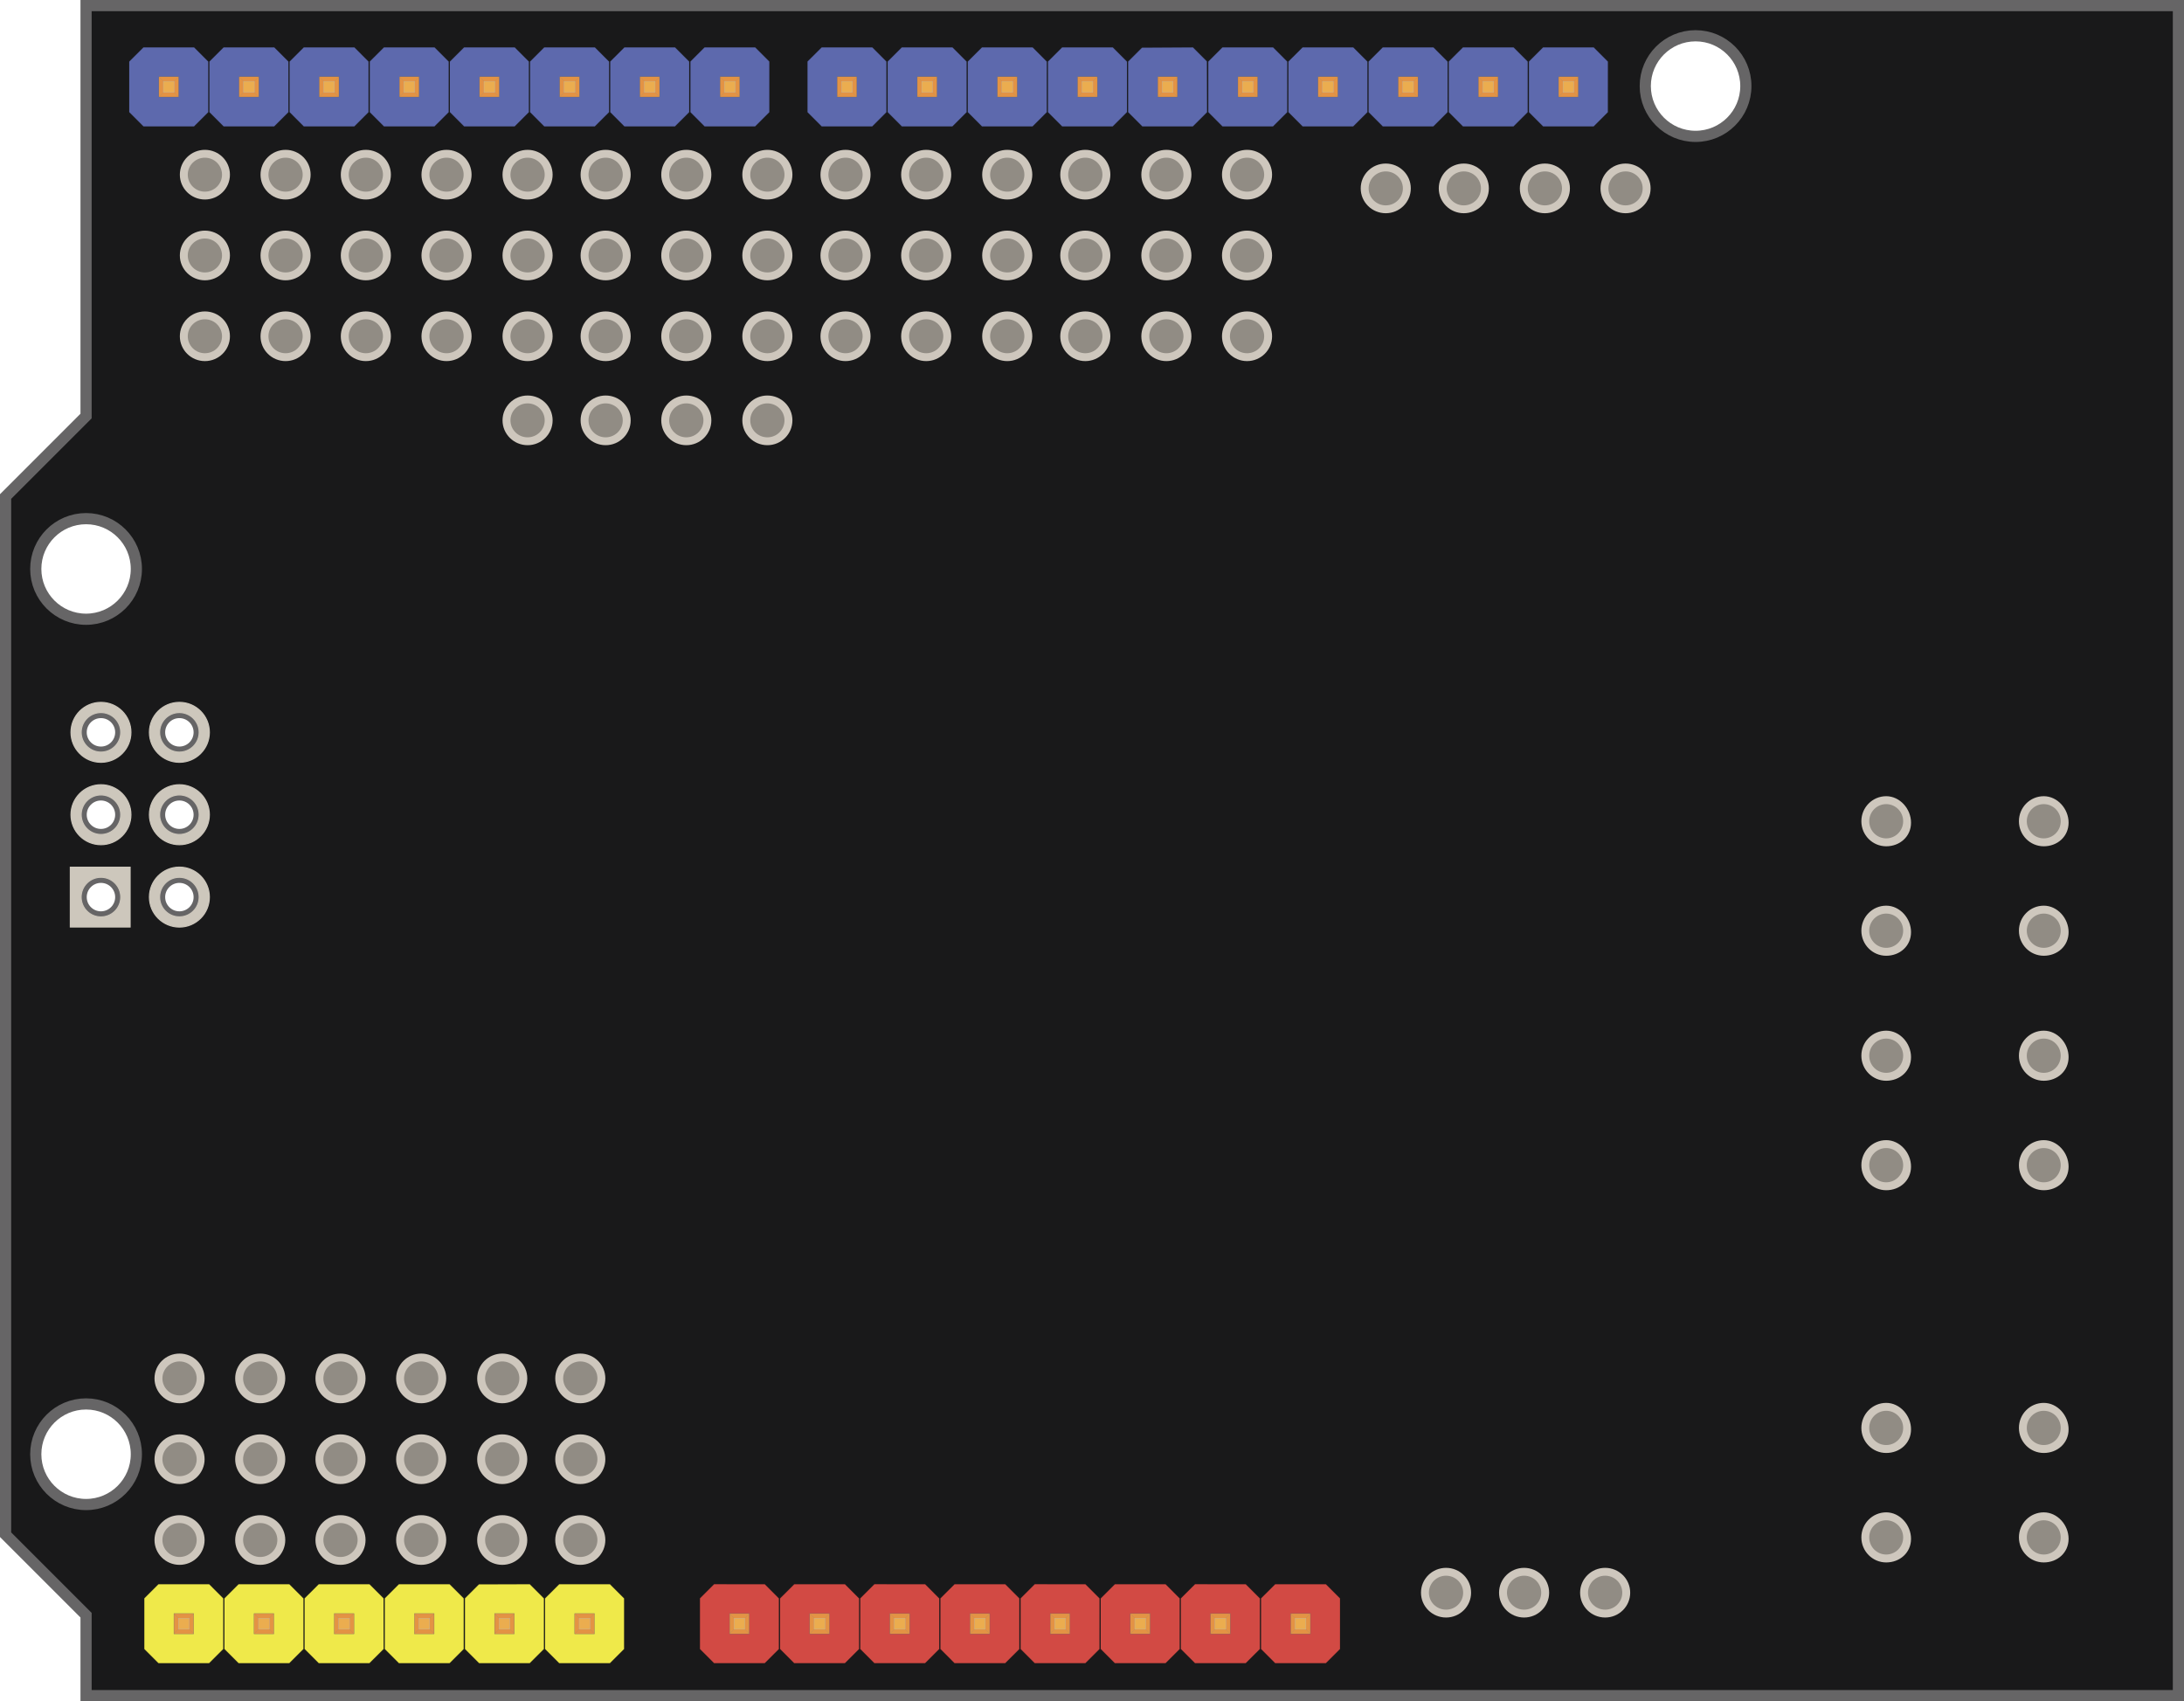 <?xml version="1.0" encoding="utf-8"?>
<!-- Generator: Adobe Illustrator 22.0.1, SVG Export Plug-In . SVG Version: 6.00 Build 0)  -->
<svg version="1.1" id="Слой_1" xmlns="http://www.w3.org/2000/svg" xmlns:xlink="http://www.w3.org/1999/xlink" x="0px" y="0px"
	 viewBox="0 0 195.4 152.2" style="enable-background:new 0 0 195.4 152.2;" xml:space="preserve">
<style type="text/css">
	.st0{fill:#19191A;stroke:#666566;stroke-miterlimit:10;}
	.st1{fill:#CDC7BC;stroke:#CDC7BC;stroke-width:0.1;stroke-miterlimit:10;}
	.st2{fill:#CDC7BC;stroke:#CDC7BC;stroke-width:0.092;stroke-miterlimit:10;}
	.st3{fill:#CEC7BD;}
	.st4{fill:#918C84;}
	.st5{fill:#5D69AD;}
	.st6{fill:#0D0E0F;}
	.st7{fill:#E39344;stroke:#666566;stroke-width:0.023;stroke-miterlimit:10;}
	.st8{fill:#EBAD4F;stroke:#B3B3B3;stroke-width:0.025;stroke-miterlimit:10;}
	.st9{fill:none;stroke:#808080;stroke-width:0.011;stroke-miterlimit:10;}
	.st10{fill:#D24A44;}
	.st11{fill:#EFE94A;}
</style>
<g id="Слой_1_1_">
</g>
<g id="Слой_2_1_">
	<path class="st0" d="M7.7,37.22L0.5,44.42v92.88l7.2,7.2v7.2h187.2V0.5
		H7.7V37.22z M12.2,130.1c0,2.485-2.015,4.5-4.5,4.5c-2.485,0-4.5-2.015-4.5-4.5
		s2.015-4.5,4.5-4.5C10.185,125.6,12.2,127.615,12.2,130.1z M17.821,80.258
		c0,0.979-0.793,1.772-1.772,1.772s-1.772-0.793-1.772-1.772
		c0-0.979,0.793-1.772,1.772-1.772S17.821,79.279,17.821,80.258z M10.804,80.258
		c0,0.979-0.793,1.772-1.772,1.772s-1.772-0.793-1.772-1.772
		c0-0.979,0.793-1.772,1.772-1.772S10.804,79.279,10.804,80.258z M17.821,72.887
		c0,0.979-0.793,1.772-1.772,1.772s-1.772-0.793-1.772-1.772
		c0-0.979,0.793-1.772,1.772-1.772S17.821,71.909,17.821,72.887z M10.804,72.887
		c0,0.979-0.793,1.772-1.772,1.772s-1.772-0.793-1.772-1.772
		c0-0.979,0.793-1.772,1.772-1.772S10.804,71.909,10.804,72.887z M17.821,65.517
		c0,0.979-0.793,1.772-1.772,1.772s-1.772-0.793-1.772-1.772
		c0-0.979,0.793-1.772,1.772-1.772S17.821,64.539,17.821,65.517z M10.804,65.517
		c0,0.979-0.793,1.772-1.772,1.772s-1.772-0.793-1.772-1.772
		c0-0.979,0.793-1.772,1.772-1.772S10.804,64.539,10.804,65.517z M12.2,50.9
		c0,2.485-2.015,4.5-4.5,4.5c-2.485,0-4.5-2.015-4.5-4.5s2.015-4.5,4.5-4.5
		C10.185,46.4,12.2,48.415,12.2,50.9z M156.2,7.7c0,2.485-2.015,4.5-4.5,4.5
		s-4.5-2.015-4.5-4.5c0-2.485,2.015-4.5,4.5-4.5S156.2,5.215,156.2,7.7z"/>
	<g id="Отверстия_2_">
		<path class="st1" d="M16.05,68.197c1.48,0,2.68-1.2,2.68-2.68
			c0-1.48-1.2-2.68-2.68-2.68c-1.48,0-2.68,1.2-2.68,2.68
			C13.37,66.997,14.57,68.197,16.05,68.197z M16.05,67.289
			c-0.979,0-1.772-0.793-1.772-1.772c0-0.979,0.793-1.772,1.772-1.772
			s1.772,0.793,1.772,1.772C17.821,66.496,17.028,67.289,16.05,67.289z"/>
		<path class="st1" d="M16.05,75.567c1.48,0,2.68-1.2,2.68-2.68
			c0-1.48-1.2-2.68-2.68-2.68c-1.48,0-2.68,1.2-2.68,2.68
			C13.37,74.367,14.57,75.567,16.05,75.567z M16.05,74.659
			c-0.979,0-1.772-0.793-1.772-1.772c0-0.979,0.793-1.772,1.772-1.772
			s1.772,0.793,1.772,1.772C17.821,73.866,17.028,74.659,16.05,74.659z"/>
		<path class="st1" d="M16.05,82.937c1.48,0,2.68-1.2,2.68-2.68
			c0-1.48-1.2-2.68-2.68-2.68c-1.48,0-2.68,1.2-2.68,2.68
			C13.37,81.737,14.57,82.937,16.05,82.937z M16.05,82.029
			c-0.979,0-1.772-0.793-1.772-1.772c0-0.979,0.793-1.772,1.772-1.772
			s1.772,0.793,1.772,1.772C17.821,81.236,17.028,82.029,16.05,82.029z"/>
		<path class="st1" d="M9.033,75.567c1.48,0,2.68-1.2,2.68-2.68
			c0-1.48-1.2-2.68-2.68-2.68c-1.48,0-2.68,1.2-2.68,2.68
			C6.353,74.367,7.553,75.567,9.033,75.567z M9.033,74.659
			c-0.979,0-1.772-0.793-1.772-1.772c0-0.979,0.793-1.772,1.772-1.772
			s1.772,0.793,1.772,1.772C10.804,73.866,10.011,74.659,9.033,74.659z"/>
		<path class="st1" d="M9.033,68.197c1.48,0,2.68-1.2,2.68-2.68
			c0-1.48-1.2-2.68-2.68-2.68c-1.48,0-2.68,1.2-2.68,2.68
			C6.353,66.997,7.553,68.197,9.033,68.197z M9.033,67.289
			c-0.979,0-1.772-0.793-1.772-1.772c0-0.979,0.793-1.772,1.772-1.772
			s1.772,0.793,1.772,1.772C10.804,66.496,10.011,67.289,9.033,67.289z"/>
		<path class="st2" d="M6.289,82.936h5.356v-5.356H6.289V82.936z M10.804,80.258
			c0,0.979-0.793,1.772-1.772,1.772s-1.772-0.793-1.772-1.772
			c0-0.979,0.793-1.772,1.772-1.772S10.804,79.279,10.804,80.258z"/>
		<g id="Колодка_прав_верх_3_">
			<g>
				<path class="st3" d="M113.812,15.627c0,1.227-1.002,2.222-2.24,2.222
					c-1.238,0-2.242-0.995-2.242-2.222c0-1.227,1.004-2.222,2.242-2.222
					C112.81,13.404,113.812,14.399,113.812,15.627z"/>
				<ellipse class="st4" cx="111.572" cy="15.627" rx="1.532" ry="1.519"/>
			</g>
			<g>
				<path class="st3" d="M113.812,22.855c0,1.227-1.002,2.222-2.24,2.222
					c-1.238,0-2.242-0.995-2.242-2.222c0-1.227,1.004-2.222,2.242-2.222
					C112.81,20.633,113.812,21.628,113.812,22.855z"/>
				<ellipse class="st4" cx="111.572" cy="22.855" rx="1.532" ry="1.519"/>
			</g>
			<g>
				<path class="st3" d="M113.812,30.083c0,1.227-1.002,2.222-2.24,2.222
					c-1.238,0-2.242-0.995-2.242-2.222s1.004-2.222,2.242-2.222
					C112.81,27.861,113.812,28.856,113.812,30.083z"/>
				<ellipse class="st4" cx="111.572" cy="30.083" rx="1.532" ry="1.519"/>
			</g>
		</g>
		<g id="Колодка_прав_верх_4_">
			<g>
				<path class="st3" d="M106.595,15.627c0,1.227-1.002,2.222-2.24,2.222
					s-2.242-0.995-2.242-2.222c0-1.227,1.004-2.222,2.242-2.222
					S106.595,14.399,106.595,15.627z"/>
				<ellipse class="st4" cx="104.354" cy="15.627" rx="1.532" ry="1.519"/>
			</g>
			<g>
				<path class="st3" d="M106.595,22.855c0,1.227-1.002,2.222-2.24,2.222
					s-2.242-0.995-2.242-2.222c0-1.227,1.004-2.222,2.242-2.222
					S106.595,21.628,106.595,22.855z"/>
				<ellipse class="st4" cx="104.354" cy="22.855" rx="1.532" ry="1.519"/>
			</g>
			<g>
				<path class="st3" d="M106.595,30.083c0,1.227-1.002,2.222-2.24,2.222
					s-2.242-0.995-2.242-2.222s1.004-2.222,2.242-2.222
					S106.595,28.856,106.595,30.083z"/>
				<ellipse class="st4" cx="104.354" cy="30.083" rx="1.532" ry="1.519"/>
			</g>
		</g>
		<g id="Колодка_прав_верх_5_">
			<g>
				<path class="st3" d="M99.342,15.627c0,1.227-1.002,2.222-2.24,2.222
					s-2.242-0.995-2.242-2.222c0-1.227,1.004-2.222,2.242-2.222
					S99.342,14.399,99.342,15.627z"/>
				<ellipse class="st4" cx="97.102" cy="15.627" rx="1.532" ry="1.519"/>
			</g>
			<g>
				<path class="st3" d="M99.342,22.855c0,1.227-1.002,2.222-2.24,2.222
					s-2.242-0.995-2.242-2.222c0-1.227,1.004-2.222,2.242-2.222
					S99.342,21.628,99.342,22.855z"/>
				<ellipse class="st4" cx="97.102" cy="22.855" rx="1.532" ry="1.519"/>
			</g>
			<g>
				<path class="st3" d="M99.342,30.083c0,1.227-1.002,2.222-2.24,2.222
					s-2.242-0.995-2.242-2.222s1.004-2.222,2.242-2.222
					S99.342,28.856,99.342,30.083z"/>
				<ellipse class="st4" cx="97.102" cy="30.083" rx="1.532" ry="1.519"/>
			</g>
		</g>
		<g id="Колодка_прав_верх_9_">
			<g>
				<path class="st3" d="M92.358,15.627c0,1.227-1.002,2.222-2.24,2.222
					s-2.242-0.995-2.242-2.222c0-1.227,1.004-2.222,2.242-2.222
					S92.358,14.399,92.358,15.627z"/>
				<ellipse class="st4" cx="90.118" cy="15.627" rx="1.532" ry="1.519"/>
			</g>
			<g>
				<path class="st3" d="M147.677,16.854c0,1.227-1.002,2.222-2.24,2.222
					c-1.238,0-2.242-0.995-2.242-2.222c0-1.227,1.004-2.222,2.242-2.222
					C146.675,14.631,147.677,15.627,147.677,16.854z"/>
				<ellipse class="st4" cx="145.436" cy="16.854" rx="1.532" ry="1.519"/>
			</g>
			<g>
				<path class="st3" d="M140.459,16.854c0,1.227-1.002,2.222-2.24,2.222
					c-1.238,0-2.242-0.995-2.242-2.222c0-1.227,1.004-2.222,2.242-2.222
					C139.457,14.631,140.459,15.627,140.459,16.854z"/>
				<ellipse class="st4" cx="138.219" cy="16.854" rx="1.532" ry="1.519"/>
			</g>
			<g>
				<path class="st3" d="M133.207,16.854c0,1.227-1.002,2.222-2.24,2.222
					c-1.238,0-2.242-0.995-2.242-2.222c0-1.227,1.004-2.222,2.242-2.222
					C132.205,14.631,133.207,15.627,133.207,16.854z"/>
				<ellipse class="st4" cx="130.967" cy="16.854" rx="1.532" ry="1.519"/>
			</g>
			<g>
				<path class="st3" d="M126.223,16.854c0,1.227-1.002,2.222-2.24,2.222
					s-2.242-0.995-2.242-2.222c0-1.227,1.004-2.222,2.242-2.222
					S126.223,15.627,126.223,16.854z"/>
				<ellipse class="st4" cx="123.983" cy="16.854" rx="1.532" ry="1.519"/>
			</g>
			<g>
				<path class="st3" d="M145.852,142.487c0,1.227-1.002,2.222-2.24,2.222
					c-1.238,0-2.242-0.995-2.242-2.222c0-1.227,1.004-2.222,2.242-2.222
					C144.85,140.265,145.852,141.26,145.852,142.487z"/>
				<ellipse class="st4" cx="143.611" cy="142.487" rx="1.532" ry="1.519"/>
			</g>
			<g>
				<path class="st3" d="M138.6,142.487c0,1.227-1.002,2.222-2.24,2.222
					c-1.238,0-2.242-0.995-2.242-2.222c0-1.227,1.004-2.222,2.242-2.222
					C137.598,140.265,138.6,141.26,138.6,142.487z"/>
				<ellipse class="st4" cx="136.359" cy="142.487" rx="1.532" ry="1.519"/>
			</g>
			<g>
				<path class="st3" d="M131.616,142.487c0,1.227-1.002,2.222-2.24,2.222
					c-1.238,0-2.242-0.995-2.242-2.222c0-1.227,1.004-2.222,2.242-2.222
					C130.614,140.265,131.616,141.26,131.616,142.487z"/>
				<ellipse class="st4" cx="129.375" cy="142.487" rx="1.532" ry="1.519"/>
			</g>
			<g>
				<path class="st3" d="M92.358,22.855c0,1.227-1.002,2.222-2.24,2.222
					s-2.242-0.995-2.242-2.222c0-1.227,1.004-2.222,2.242-2.222
					S92.358,21.628,92.358,22.855z"/>
				<ellipse class="st4" cx="90.118" cy="22.855" rx="1.532" ry="1.519"/>
			</g>
			<g>
				<path class="st3" d="M92.358,30.083c0,1.227-1.002,2.222-2.24,2.222
					s-2.242-0.995-2.242-2.222s1.004-2.222,2.242-2.222S92.358,28.856,92.358,30.083z"
					/>
				<ellipse class="st4" cx="90.118" cy="30.083" rx="1.532" ry="1.519"/>
			</g>
		</g>
		<g id="Колодка_прав_верх_8_">
			<g>
				<path class="st3" d="M85.106,15.627c0,1.227-1.002,2.222-2.24,2.222
					s-2.242-0.995-2.242-2.222c0-1.227,1.004-2.222,2.242-2.222
					S85.106,14.399,85.106,15.627z"/>
				<ellipse class="st4" cx="82.866" cy="15.627" rx="1.532" ry="1.519"/>
			</g>
			<g>
				<path class="st3" d="M85.106,22.855c0,1.227-1.002,2.222-2.24,2.222
					s-2.242-0.995-2.242-2.222c0-1.227,1.004-2.222,2.242-2.222
					S85.106,21.628,85.106,22.855z"/>
				<ellipse class="st4" cx="82.866" cy="22.855" rx="1.532" ry="1.519"/>
			</g>
			<g>
				<path class="st3" d="M85.106,30.083c0,1.227-1.002,2.222-2.24,2.222
					s-2.242-0.995-2.242-2.222s1.004-2.222,2.242-2.222S85.106,28.856,85.106,30.083z
					"/>
				<ellipse class="st4" cx="82.866" cy="30.083" rx="1.532" ry="1.519"/>
			</g>
		</g>
		<g id="Колодка_прав_верх_7_">
			<g>
				<path class="st3" d="M77.889,15.627c0,1.227-1.002,2.222-2.24,2.222
					c-1.238,0-2.242-0.995-2.242-2.222c0-1.227,1.004-2.222,2.242-2.222
					C76.887,13.404,77.889,14.399,77.889,15.627z"/>
				<ellipse class="st4" cx="75.648" cy="15.627" rx="1.532" ry="1.519"/>
			</g>
			<g>
				<path class="st3" d="M77.889,22.855c0,1.227-1.002,2.222-2.24,2.222
					c-1.238,0-2.242-0.995-2.242-2.222c0-1.227,1.004-2.222,2.242-2.222
					C76.887,20.633,77.889,21.628,77.889,22.855z"/>
				<ellipse class="st4" cx="75.648" cy="22.855" rx="1.532" ry="1.519"/>
			</g>
			<g>
				<path class="st3" d="M77.889,30.083c0,1.227-1.002,2.222-2.24,2.222
					c-1.238,0-2.242-0.995-2.242-2.222s1.004-2.222,2.242-2.222
					C76.887,27.861,77.889,28.856,77.889,30.083z"/>
				<ellipse class="st4" cx="75.648" cy="30.083" rx="1.532" ry="1.519"/>
			</g>
		</g>
		<g id="Колодка_прав_верх_15_">
			<g>
				<path class="st3" d="M70.897,15.627c0,1.227-1.002,2.222-2.24,2.222
					s-2.242-0.995-2.242-2.222c0-1.227,1.004-2.222,2.242-2.222
					S70.897,14.399,70.897,15.627z"/>
				<ellipse class="st4" cx="68.656" cy="15.627" rx="1.532" ry="1.519"/>
			</g>
			<g>
				<path class="st3" d="M70.897,22.855c0,1.227-1.002,2.222-2.24,2.222
					s-2.242-0.995-2.242-2.222c0-1.227,1.004-2.222,2.242-2.222
					S70.897,21.628,70.897,22.855z"/>
				<ellipse class="st4" cx="68.656" cy="22.855" rx="1.532" ry="1.519"/>
			</g>
			<g>
				<path class="st3" d="M70.897,30.083c0,1.227-1.002,2.222-2.24,2.222
					s-2.242-0.995-2.242-2.222s1.004-2.222,2.242-2.222
					S70.897,28.856,70.897,30.083z"/>
				<ellipse class="st4" cx="68.656" cy="30.083" rx="1.532" ry="1.519"/>
			</g>
		</g>
		<g id="Колодка_прав_верх_14_">
			<g>
				<path class="st3" d="M63.644,15.627c0,1.227-1.002,2.222-2.24,2.222
					c-1.238,0-2.242-0.995-2.242-2.222c0-1.227,1.004-2.222,2.242-2.222
					C62.643,13.404,63.644,14.399,63.644,15.627z"/>
				<ellipse class="st4" cx="61.404" cy="15.627" rx="1.532" ry="1.519"/>
			</g>
			<g>
				<path class="st3" d="M63.644,22.855c0,1.227-1.002,2.222-2.24,2.222
					c-1.238,0-2.242-0.995-2.242-2.222c0-1.227,1.004-2.222,2.242-2.222
					C62.643,20.633,63.644,21.628,63.644,22.855z"/>
				<ellipse class="st4" cx="61.404" cy="22.855" rx="1.532" ry="1.519"/>
			</g>
			<g>
				<path class="st3" d="M63.644,30.083c0,1.227-1.002,2.222-2.24,2.222
					c-1.238,0-2.242-0.995-2.242-2.222s1.004-2.222,2.242-2.222
					C62.643,27.861,63.644,28.856,63.644,30.083z"/>
				<ellipse class="st4" cx="61.404" cy="30.083" rx="1.532" ry="1.519"/>
			</g>
		</g>
		<g id="Колодка_прав_верх_13_">
			<g>
				<path class="st3" d="M56.427,15.627c0,1.227-1.002,2.222-2.24,2.222
					c-1.238,0-2.242-0.995-2.242-2.222c0-1.227,1.004-2.222,2.242-2.222
					C55.425,13.404,56.427,14.399,56.427,15.627z"/>
				<ellipse class="st4" cx="54.186" cy="15.627" rx="1.532" ry="1.519"/>
			</g>
			<g>
				<path class="st3" d="M56.427,22.855c0,1.227-1.002,2.222-2.24,2.222
					c-1.238,0-2.242-0.995-2.242-2.222c0-1.227,1.004-2.222,2.242-2.222
					C55.425,20.633,56.427,21.628,56.427,22.855z"/>
				<ellipse class="st4" cx="54.186" cy="22.855" rx="1.532" ry="1.519"/>
			</g>
			<g>
				<path class="st3" d="M56.427,30.083c0,1.227-1.002,2.222-2.24,2.222
					c-1.238,0-2.242-0.995-2.242-2.222s1.004-2.222,2.242-2.222
					C55.425,27.861,56.427,28.856,56.427,30.083z"/>
				<ellipse class="st4" cx="54.186" cy="30.083" rx="1.532" ry="1.519"/>
			</g>
		</g>
		<g id="Колодка_прав_верх_12_">
			<g>
				<path class="st3" d="M49.443,15.627c0,1.227-1.002,2.222-2.24,2.222
					c-1.238,0-2.242-0.995-2.242-2.222c0-1.227,1.004-2.222,2.242-2.222
					C48.441,13.404,49.443,14.399,49.443,15.627z"/>
				<ellipse class="st4" cx="47.202" cy="15.627" rx="1.532" ry="1.519"/>
			</g>
			<g>
				<path class="st3" d="M49.443,22.855c0,1.227-1.002,2.222-2.24,2.222
					c-1.238,0-2.242-0.995-2.242-2.222c0-1.227,1.004-2.222,2.242-2.222
					C48.441,20.633,49.443,21.628,49.443,22.855z"/>
				<ellipse class="st4" cx="47.202" cy="22.855" rx="1.532" ry="1.519"/>
			</g>
			<g>
				<path class="st3" d="M49.443,30.083c0,1.227-1.002,2.222-2.24,2.222
					c-1.238,0-2.242-0.995-2.242-2.222s1.004-2.222,2.242-2.222
					C48.441,27.861,49.443,28.856,49.443,30.083z"/>
				<ellipse class="st4" cx="47.202" cy="30.083" rx="1.532" ry="1.519"/>
			</g>
			<g>
				<path class="st3" d="M70.897,37.606c0,1.227-1.002,2.222-2.24,2.222
					s-2.242-0.995-2.242-2.222c0-1.227,1.004-2.222,2.242-2.222
					S70.897,36.378,70.897,37.606z"/>
				<ellipse class="st4" cx="68.656" cy="37.606" rx="1.532" ry="1.519"/>
			</g>
			<g>
				<path class="st3" d="M63.644,37.606c0,1.227-1.002,2.222-2.24,2.222
					c-1.238,0-2.242-0.995-2.242-2.222c0-1.227,1.004-2.222,2.242-2.222
					C62.643,35.383,63.644,36.378,63.644,37.606z"/>
				<ellipse class="st4" cx="61.404" cy="37.606" rx="1.532" ry="1.519"/>
			</g>
			<g>
				<path class="st3" d="M56.427,37.606c0,1.227-1.002,2.222-2.24,2.222
					c-1.238,0-2.242-0.995-2.242-2.222c0-1.227,1.004-2.222,2.242-2.222
					C55.425,35.383,56.427,36.378,56.427,37.606z"/>
				<ellipse class="st4" cx="54.186" cy="37.606" rx="1.532" ry="1.519"/>
			</g>
			<g>
				<path class="st3" d="M49.443,37.606c0,1.227-1.002,2.222-2.24,2.222
					c-1.238,0-2.242-0.995-2.242-2.222c0-1.227,1.004-2.222,2.242-2.222
					C48.441,35.383,49.443,36.378,49.443,37.606z"/>
				<ellipse class="st4" cx="47.202" cy="37.606" rx="1.532" ry="1.519"/>
			</g>
		</g>
		<g id="Колодка_прав_верх_11_">
			<g>
				<path class="st3" d="M42.191,15.627c0,1.227-1.002,2.222-2.24,2.222
					c-1.238,0-2.242-0.995-2.242-2.222c0-1.227,1.004-2.222,2.242-2.222
					C41.189,13.404,42.191,14.399,42.191,15.627z"/>
				<ellipse class="st4" cx="39.95" cy="15.627" rx="1.532" ry="1.519"/>
			</g>
			<g>
				<path class="st3" d="M42.191,22.855c0,1.227-1.002,2.222-2.24,2.222
					c-1.238,0-2.242-0.995-2.242-2.222c0-1.227,1.004-2.222,2.242-2.222
					C41.189,20.633,42.191,21.628,42.191,22.855z"/>
				<ellipse class="st4" cx="39.95" cy="22.855" rx="1.532" ry="1.519"/>
			</g>
			<g>
				<path class="st3" d="M42.191,30.083c0,1.227-1.002,2.222-2.24,2.222
					c-1.238,0-2.242-0.995-2.242-2.222s1.004-2.222,2.242-2.222
					C41.189,27.861,42.191,28.856,42.191,30.083z"/>
				<ellipse class="st4" cx="39.95" cy="30.083" rx="1.532" ry="1.519"/>
			</g>
		</g>
		<g id="Колодка_прав_верх_10_">
			<g>
				<path class="st3" d="M34.973,15.627c0,1.227-1.002,2.222-2.24,2.222
					c-1.238,0-2.242-0.995-2.242-2.222c0-1.227,1.004-2.222,2.242-2.222
					C33.971,13.404,34.973,14.399,34.973,15.627z"/>
				<ellipse class="st4" cx="32.732" cy="15.627" rx="1.532" ry="1.519"/>
			</g>
			<g>
				<path class="st3" d="M34.973,22.855c0,1.227-1.002,2.222-2.24,2.222
					c-1.238,0-2.242-0.995-2.242-2.222c0-1.227,1.004-2.222,2.242-2.222
					C33.971,20.633,34.973,21.628,34.973,22.855z"/>
				<ellipse class="st4" cx="32.732" cy="22.855" rx="1.532" ry="1.519"/>
			</g>
			<g>
				<path class="st3" d="M34.973,30.083c0,1.227-1.002,2.222-2.24,2.222
					c-1.238,0-2.242-0.995-2.242-2.222s1.004-2.222,2.242-2.222
					C33.971,27.861,34.973,28.856,34.973,30.083z"/>
				<ellipse class="st4" cx="32.732" cy="30.083" rx="1.532" ry="1.519"/>
			</g>
		</g>
		<g id="Колодка_прав_верх_17_">
			<g>
				<path class="st3" d="M27.791,15.627c0,1.227-1.002,2.222-2.24,2.222
					c-1.238,0-2.242-0.995-2.242-2.222c0-1.227,1.004-2.222,2.242-2.222
					C26.789,13.404,27.791,14.399,27.791,15.627z"/>
				<ellipse class="st4" cx="25.55" cy="15.627" rx="1.532" ry="1.519"/>
			</g>
			<g>
				<path class="st3" d="M27.791,22.855c0,1.227-1.002,2.222-2.24,2.222
					c-1.238,0-2.242-0.995-2.242-2.222c0-1.227,1.004-2.222,2.242-2.222
					C26.789,20.633,27.791,21.628,27.791,22.855z"/>
				<ellipse class="st4" cx="25.55" cy="22.855" rx="1.532" ry="1.519"/>
			</g>
			<g>
				<path class="st3" d="M27.791,30.083c0,1.227-1.002,2.222-2.24,2.222
					c-1.238,0-2.242-0.995-2.242-2.222s1.004-2.222,2.242-2.222
					C26.789,27.861,27.791,28.856,27.791,30.083z"/>
				<ellipse class="st4" cx="25.55" cy="30.083" rx="1.532" ry="1.519"/>
			</g>
		</g>
		<g id="Колодка_прав_верх_16_">
			<g>
				<path class="st3" d="M20.573,15.627c0,1.227-1.002,2.222-2.24,2.222
					c-1.238,0-2.242-0.995-2.242-2.222c0-1.227,1.004-2.222,2.242-2.222
					C19.571,13.404,20.573,14.399,20.573,15.627z"/>
				<ellipse class="st4" cx="18.332" cy="15.627" rx="1.532" ry="1.519"/>
			</g>
			<g>
				<path class="st3" d="M20.573,22.855c0,1.227-1.002,2.222-2.24,2.222
					c-1.238,0-2.242-0.995-2.242-2.222c0-1.227,1.004-2.222,2.242-2.222
					C19.571,20.633,20.573,21.628,20.573,22.855z"/>
				<ellipse class="st4" cx="18.332" cy="22.855" rx="1.532" ry="1.519"/>
			</g>
			<g>
				<path class="st3" d="M20.573,30.083c0,1.227-1.002,2.222-2.24,2.222
					c-1.238,0-2.242-0.995-2.242-2.222s1.004-2.222,2.242-2.222
					C19.571,27.861,20.573,28.856,20.573,30.083z"/>
				<ellipse class="st4" cx="18.332" cy="30.083" rx="1.532" ry="1.519"/>
			</g>
		</g>
		<g id="Колодка_прав_верх_27_">
			<g>
				<path class="st3" d="M54.159,123.318c0,1.227-1.002,2.222-2.24,2.222
					c-1.238,0-2.242-0.995-2.242-2.222s1.004-2.222,2.242-2.222
					C53.157,121.096,54.159,122.091,54.159,123.318z"/>
				<ellipse class="st4" cx="51.918" cy="123.318" rx="1.532" ry="1.519"/>
			</g>
			<g>
				<path class="st3" d="M54.159,130.546c0,1.227-1.002,2.222-2.24,2.222
					c-1.238,0-2.242-0.995-2.242-2.222c0-1.227,1.004-2.222,2.242-2.222
					C53.157,128.324,54.159,129.319,54.159,130.546z"/>
				<ellipse class="st4" cx="51.918" cy="130.546" rx="1.532" ry="1.519"/>
			</g>
			<g>
				<path class="st3" d="M54.159,137.775c0,1.227-1.002,2.222-2.24,2.222
					c-1.238,0-2.242-0.995-2.242-2.222c0-1.227,1.004-2.222,2.242-2.222
					C53.157,135.552,54.159,136.547,54.159,137.775z"/>
				<ellipse class="st4" cx="51.918" cy="137.775" rx="1.532" ry="1.519"/>
			</g>
		</g>
		<g>
			<path class="st3" d="M47.175,123.318c0,1.227-1.002,2.222-2.24,2.222
				c-1.238,0-2.242-0.995-2.242-2.222s1.004-2.222,2.242-2.222
				C46.173,121.096,47.175,122.091,47.175,123.318z"/>
			<ellipse class="st4" cx="44.934" cy="123.318" rx="1.532" ry="1.519"/>
		</g>
		<g>
			<path class="st3" d="M47.175,130.546c0,1.227-1.002,2.222-2.24,2.222
				c-1.238,0-2.242-0.995-2.242-2.222c0-1.227,1.004-2.222,2.242-2.222
				C46.173,128.324,47.175,129.319,47.175,130.546z"/>
			<ellipse class="st4" cx="44.934" cy="130.546" rx="1.532" ry="1.519"/>
		</g>
		<g>
			<path class="st3" d="M47.175,137.775c0,1.227-1.002,2.222-2.24,2.222
				c-1.238,0-2.242-0.995-2.242-2.222c0-1.227,1.004-2.222,2.242-2.222
				C46.173,135.552,47.175,136.547,47.175,137.775z"/>
			<ellipse class="st4" cx="44.934" cy="137.775" rx="1.532" ry="1.519"/>
		</g>
		<g id="Колодка_прав_верх_26_">
			<g>
				<path class="st3" d="M39.923,123.318c0,1.227-1.002,2.222-2.24,2.222
					c-1.238,0-2.242-0.995-2.242-2.222s1.004-2.222,2.242-2.222
					C38.921,121.096,39.923,122.091,39.923,123.318z"/>
				<ellipse class="st4" cx="37.682" cy="123.318" rx="1.532" ry="1.519"/>
			</g>
			<g>
				<path class="st3" d="M39.923,130.546c0,1.227-1.002,2.222-2.24,2.222
					c-1.238,0-2.242-0.995-2.242-2.222c0-1.227,1.004-2.222,2.242-2.222
					C38.921,128.324,39.923,129.319,39.923,130.546z"/>
				<ellipse class="st4" cx="37.682" cy="130.546" rx="1.532" ry="1.519"/>
			</g>
			<g>
				<path class="st3" d="M39.923,137.775c0,1.227-1.002,2.222-2.24,2.222
					c-1.238,0-2.242-0.995-2.242-2.222c0-1.227,1.004-2.222,2.242-2.222
					C38.921,135.552,39.923,136.547,39.923,137.775z"/>
				<ellipse class="st4" cx="37.682" cy="137.775" rx="1.532" ry="1.519"/>
			</g>
		</g>
		<g id="Колодка_прав_верх_25_">
			<g>
				<path class="st3" d="M32.705,123.318c0,1.227-1.002,2.222-2.24,2.222
					c-1.238,0-2.242-0.995-2.242-2.222s1.004-2.222,2.242-2.222
					C31.703,121.096,32.705,122.091,32.705,123.318z"/>
				<ellipse class="st4" cx="30.464" cy="123.318" rx="1.532" ry="1.519"/>
			</g>
			<g>
				<path class="st3" d="M32.705,130.546c0,1.227-1.002,2.222-2.24,2.222
					c-1.238,0-2.242-0.995-2.242-2.222c0-1.227,1.004-2.222,2.242-2.222
					C31.703,128.324,32.705,129.319,32.705,130.546z"/>
				<ellipse class="st4" cx="30.464" cy="130.546" rx="1.532" ry="1.519"/>
			</g>
			<g>
				<path class="st3" d="M32.705,137.775c0,1.227-1.002,2.222-2.24,2.222
					c-1.238,0-2.242-0.995-2.242-2.222c0-1.227,1.004-2.222,2.242-2.222
					C31.703,135.552,32.705,136.547,32.705,137.775z"/>
				<ellipse class="st4" cx="30.464" cy="137.775" rx="1.532" ry="1.519"/>
			</g>
		</g>
		<g id="Колодка_прав_верх_6_">
			<g>
				<path class="st3" d="M25.523,123.318c0,1.227-1.002,2.222-2.24,2.222
					c-1.238,0-2.242-0.995-2.242-2.222s1.004-2.222,2.242-2.222
					C24.521,121.096,25.523,122.091,25.523,123.318z"/>
				<ellipse class="st4" cx="23.282" cy="123.318" rx="1.532" ry="1.519"/>
			</g>
			<g>
				<path class="st3" d="M25.523,130.546c0,1.227-1.002,2.222-2.24,2.222
					c-1.238,0-2.242-0.995-2.242-2.222c0-1.227,1.004-2.222,2.242-2.222
					C24.521,128.324,25.523,129.319,25.523,130.546z"/>
				<ellipse class="st4" cx="23.282" cy="130.546" rx="1.532" ry="1.519"/>
			</g>
			<g>
				<path class="st3" d="M25.523,137.775c0,1.227-1.002,2.222-2.24,2.222
					c-1.238,0-2.242-0.995-2.242-2.222c0-1.227,1.004-2.222,2.242-2.222
					C24.521,135.552,25.523,136.547,25.523,137.775z"/>
				<ellipse class="st4" cx="23.282" cy="137.775" rx="1.532" ry="1.519"/>
			</g>
		</g>
		<g id="Колодка_прав_верх_2_">
			<g>
				<path class="st3" d="M18.305,123.318c0,1.227-1.002,2.222-2.24,2.222
					c-1.238,0-2.242-0.995-2.242-2.222s1.004-2.222,2.242-2.222
					C17.303,121.096,18.305,122.091,18.305,123.318z"/>
				<ellipse class="st4" cx="16.064" cy="123.318" rx="1.532" ry="1.519"/>
			</g>
			<g>
				<path class="st3" d="M18.305,130.546c0,1.227-1.002,2.222-2.24,2.222
					c-1.238,0-2.242-0.995-2.242-2.222c0-1.227,1.004-2.222,2.242-2.222
					C17.303,128.324,18.305,129.319,18.305,130.546z"/>
				<ellipse class="st4" cx="16.064" cy="130.546" rx="1.532" ry="1.519"/>
			</g>
			<g>
				<path class="st3" d="M18.305,137.775c0,1.227-1.002,2.222-2.24,2.222
					c-1.238,0-2.242-0.995-2.242-2.222c0-1.227,1.004-2.222,2.242-2.222
					C17.303,135.552,18.305,136.547,18.305,137.775z"/>
				<ellipse class="st4" cx="16.064" cy="137.775" rx="1.532" ry="1.519"/>
			</g>
		</g>
		<g>
			<path class="st3" d="M168.756,135.3c1.227,0,2.222,1.13,2.222,2.368
				c0,1.238-0.995,2.113-2.222,2.113c-1.227,0-2.222-1.004-2.222-2.242
				C166.534,136.302,167.529,135.3,168.756,135.3z"/>
			<ellipse class="st4" cx="168.756" cy="137.541" rx="1.519" ry="1.532"/>
		</g>
		<g>
			<path class="st3" d="M168.756,125.507c1.227,0,2.222,1.13,2.222,2.368
				c0,1.238-0.995,2.113-2.222,2.113c-1.227,0-2.222-1.004-2.222-2.242
				C166.534,126.508,167.529,125.507,168.756,125.507z"/>
			<ellipse class="st4" cx="168.756" cy="127.747" rx="1.519" ry="1.532"/>
		</g>
		<g>
			<path class="st3" d="M182.853,125.507c1.227,0,2.222,1.13,2.222,2.368
				c0,1.238-0.995,2.113-2.222,2.113c-1.227,0-2.222-1.004-2.222-2.242
				C180.63,126.508,181.625,125.507,182.853,125.507z"/>
			<ellipse class="st4" cx="182.853" cy="127.747" rx="1.519" ry="1.532"/>
		</g>
		<g>
			<path class="st3" d="M182.853,135.3c1.227,0,2.222,1.13,2.222,2.368
				c0,1.238-0.995,2.113-2.222,2.113c-1.227,0-2.222-1.004-2.222-2.242
				C180.63,136.302,181.625,135.3,182.853,135.3z"/>
			<ellipse class="st4" cx="182.853" cy="137.541" rx="1.519" ry="1.532"/>
		</g>
		<g>
			<path class="st3" d="M168.756,102.001c1.227,0,2.222,1.131,2.222,2.368
				s-0.995,2.113-2.222,2.113c-1.227,0-2.222-1.004-2.222-2.242
				C166.534,103.003,167.529,102.001,168.756,102.001z"/>
			<ellipse class="st4" cx="168.756" cy="104.242" rx="1.519" ry="1.532"/>
		</g>
		<g>
			<path class="st3" d="M168.756,92.207c1.227,0,2.222,1.131,2.222,2.368
				s-0.995,2.113-2.222,2.113c-1.227,0-2.222-1.004-2.222-2.242
				S167.529,92.207,168.756,92.207z"/>
			<ellipse class="st4" cx="168.756" cy="94.448" rx="1.519" ry="1.532"/>
		</g>
		<g>
			<path class="st3" d="M182.853,92.207c1.227,0,2.222,1.131,2.222,2.368
				s-0.995,2.113-2.222,2.113c-1.227,0-2.222-1.004-2.222-2.242
				S181.625,92.207,182.853,92.207z"/>
			<ellipse class="st4" cx="182.853" cy="94.448" rx="1.519" ry="1.532"/>
		</g>
		<g>
			<path class="st3" d="M182.853,102.001c1.227,0,2.222,1.131,2.222,2.368
				s-0.995,2.113-2.222,2.113c-1.227,0-2.222-1.004-2.222-2.242
				C180.63,103.003,181.625,102.001,182.853,102.001z"/>
			<ellipse class="st4" cx="182.853" cy="104.242" rx="1.519" ry="1.532"/>
		</g>
		<g>
			<path class="st3" d="M168.756,81.024c1.227,0,2.222,1.13,2.222,2.368
				s-0.995,2.113-2.222,2.113c-1.227,0-2.222-1.004-2.222-2.242
				S167.529,81.024,168.756,81.024z"/>
			<ellipse class="st4" cx="168.756" cy="83.265" rx="1.519" ry="1.532"/>
		</g>
		<g>
			<path class="st3" d="M168.756,71.231c1.227,0,2.222,1.131,2.222,2.368
				s-0.995,2.113-2.222,2.113c-1.227,0-2.222-1.004-2.222-2.242
				S167.529,71.231,168.756,71.231z"/>
			<ellipse class="st4" cx="168.756" cy="73.472" rx="1.519" ry="1.532"/>
		</g>
		<g>
			<path class="st3" d="M182.853,71.231c1.227,0,2.222,1.131,2.222,2.368
				s-0.995,2.113-2.222,2.113c-1.227,0-2.222-1.004-2.222-2.242
				S181.625,71.231,182.853,71.231z"/>
			<ellipse class="st4" cx="182.853" cy="73.472" rx="1.519" ry="1.532"/>
		</g>
		<g>
			<path class="st3" d="M182.853,81.024c1.227,0,2.222,1.13,2.222,2.368
				s-0.995,2.113-2.222,2.113c-1.227,0-2.222-1.004-2.222-2.242
				S181.625,81.024,182.853,81.024z"/>
			<ellipse class="st4" cx="182.853" cy="83.265" rx="1.519" ry="1.532"/>
		</g>
	</g>
	<g id="Колодка_прав_1_">
		<g>
			<g>
				<g>
					<g>
						<polygon class="st5" points="79.411,5.504 80.685,4.232 85.217,4.233 86.489,5.508 
							86.488,10.039 85.213,11.311 80.682,11.31 79.411,10.037 						"/>
						<path class="st6" d="M86.483,10.035l-1.27,1.27h-4.527l-1.27-1.27V5.508
							l1.27-1.27h4.527l1.27,1.27V10.035 M86.493,10.039V5.504
							c-0.498-0.498-0.777-0.777-1.276-1.276h-4.535
							c-0.498,0.498-0.777,0.777-1.276,1.276v4.535
							c0.498,0.498,0.777,0.777,1.276,1.276h4.535
							C85.715,10.817,85.994,10.537,86.493,10.039L86.493,10.039z"/>
					</g>
				</g>
				<rect x="82.065" y="6.864" class="st7" width="1.768" height="1.814"/>
				<rect x="82.466" y="7.275" class="st8" width="0.967" height="0.992"/>
				<line class="st9" x1="82.065" y1="6.864" x2="82.466" y2="7.275"/>
				<line class="st9" x1="83.433" y1="7.275" x2="83.833" y2="6.864"/>
				<line class="st9" x1="83.433" y1="8.268" x2="83.833" y2="8.679"/>
				<line class="st9" x1="82.466" y1="8.268" x2="82.065" y2="8.679"/>
			</g>
		</g>
		<g>
			<g>
				<g>
					<g>
						<polygon class="st5" points="72.239,5.503 73.514,4.232 78.046,4.233 79.317,5.507 
							79.316,10.039 78.042,11.311 73.51,11.31 72.239,10.037 						"/>
						<path class="st6" d="M79.311,10.035l-1.27,1.27h-4.527l-1.27-1.27V5.508
							l0.46-0.46l0.81-0.81h4.527l0.635,0.635l0.635,0.635V10.035
							 M79.321,10.039V5.503c-0.498-0.498-0.777-0.777-1.276-1.276h-4.535
							c-0.498,0.498-0.777,0.777-1.276,1.276v4.535
							c0.498,0.498,0.777,0.777,1.276,1.276h4.535
							C78.544,10.816,78.823,10.537,79.321,10.039L79.321,10.039z"/>
					</g>
				</g>
				<rect x="74.894" y="6.864" class="st7" width="1.768" height="1.814"/>
				<rect x="75.294" y="7.275" class="st8" width="0.967" height="0.992"/>
				<line class="st9" x1="74.894" y1="6.864" x2="75.294" y2="7.275"/>
				<line class="st9" x1="76.261" y1="7.275" x2="76.662" y2="6.864"/>
				<line class="st9" x1="76.261" y1="8.267" x2="76.662" y2="8.678"/>
				<line class="st9" x1="75.294" y1="8.267" x2="74.894" y2="8.678"/>
			</g>
		</g>
		<g>
			<g>
				<g>
					<g>
						<polygon class="st5" points="93.754,5.504 95.028,4.232 99.56,4.233 100.832,5.508 
							100.831,10.039 99.557,11.311 95.025,11.31 93.754,10.037 						"/>
						<path class="st6" d="M100.826,10.035l-1.27,1.27h-4.527l-0.356-0.356l-0.914-0.914
							V5.508l0.356-0.356l0.914-0.914h4.527l1.27,1.27V10.035 M100.836,10.039
							V5.504c-0.498-0.498-0.777-0.777-1.276-1.276H95.025
							c-0.498,0.498-0.777,0.777-1.276,1.276v4.535
							c0.498,0.498,0.777,0.777,1.276,1.276h4.535
							C100.058,10.817,100.338,10.537,100.836,10.039L100.836,10.039z"/>
					</g>
				</g>
				<rect x="96.409" y="6.864" class="st7" width="1.768" height="1.814"/>
				<rect x="96.809" y="7.275" class="st8" width="0.967" height="0.992"/>
				<line class="st9" x1="96.409" y1="6.864" x2="96.809" y2="7.275"/>
				<line class="st9" x1="97.776" y1="7.275" x2="98.176" y2="6.864"/>
				<line class="st9" x1="97.776" y1="8.268" x2="98.176" y2="8.679"/>
				<line class="st9" x1="96.809" y1="8.268" x2="96.409" y2="8.679"/>
			</g>
		</g>
		<g>
			<g>
				<g>
					<g>
						<polygon class="st5" points="86.583,5.503 87.857,4.232 92.389,4.233 93.66,5.507 
							93.659,10.039 92.385,11.311 87.853,11.31 86.583,10.037 						"/>
						<path class="st6" d="M93.654,10.035l-1.27,1.27h-4.527l-0.914-0.914l-0.356-0.356
							V5.508l0.635-0.635l0.635-0.635h4.527l0.536,0.536l0.734,0.734V10.035
							 M93.664,10.039V5.503c-0.498-0.498-0.777-0.777-1.276-1.276h-4.535
							c-0.498,0.498-0.777,0.777-1.276,1.276v4.535
							c0.498,0.498,0.777,0.777,1.276,1.276h4.535
							C92.887,10.816,93.166,10.537,93.664,10.039L93.664,10.039z"/>
					</g>
				</g>
				<rect x="89.237" y="6.864" class="st7" width="1.768" height="1.814"/>
				<rect x="89.638" y="7.275" class="st8" width="0.967" height="0.992"/>
				<line class="st9" x1="89.237" y1="6.864" x2="89.638" y2="7.275"/>
				<line class="st9" x1="90.604" y1="7.275" x2="91.005" y2="6.864"/>
				<line class="st9" x1="90.604" y1="8.267" x2="91.005" y2="8.678"/>
				<line class="st9" x1="89.638" y1="8.267" x2="89.237" y2="8.678"/>
			</g>
		</g>
		<g>
			<g>
				<g>
					<g>
						<polygon class="st5" points="108.098,5.504 109.371,4.232 113.904,4.233 115.176,5.508 
							115.174,10.039 113.9,11.311 109.368,11.31 108.098,10.037 						"/>
						<path class="st6" d="M115.169,10.035l-1.27,1.27h-4.527l-0.356-0.356l-0.914-0.914
							V5.508l0.356-0.356l0.914-0.914h4.527l1.27,1.27V10.035 M115.179,10.039
							V5.504c-0.498-0.498-0.777-0.777-1.276-1.276h-4.535
							c-0.498,0.498-0.777,0.777-1.276,1.276v4.535
							c0.498,0.498,0.777,0.777,1.276,1.276h4.535
							C114.402,10.817,114.681,10.537,115.179,10.039L115.179,10.039z"/>
					</g>
				</g>
				<rect x="110.752" y="6.864" class="st7" width="1.768" height="1.814"/>
				<rect x="111.153" y="7.275" class="st8" width="0.967" height="0.992"/>
				<line class="st9" x1="110.752" y1="6.864" x2="111.153" y2="7.275"/>
				<line class="st9" x1="112.119" y1="7.275" x2="112.52" y2="6.864"/>
				<line class="st9" x1="112.119" y1="8.268" x2="112.52" y2="8.679"/>
				<line class="st9" x1="111.153" y1="8.268" x2="110.752" y2="8.679"/>
			</g>
		</g>
		<g>
			<g>
				<g>
					<g>
						<polygon class="st5" points="100.926,5.503 102.171,4.26 106.732,4.233 107.987,5.489 
							108.003,10.039 106.728,11.311 102.197,11.31 100.926,10.037 						"/>
						<path class="st6" d="M107.998,10.035l-1.27,1.27h-4.527l-0.914-0.914l-0.356-0.356
							V5.508l0.635-0.635l0.635-0.635h4.527l0.536,0.536l0.734,0.734V10.035
							 M108.008,10.039V5.503c-0.498-0.498-0.777-0.777-1.276-1.276h-4.535
							c-0.498,0.498-0.777,0.777-1.276,1.276v4.535
							c0.498,0.498,0.777,0.777,1.276,1.276h4.535
							C107.23,10.816,107.509,10.537,108.008,10.039L108.008,10.039z"/>
					</g>
				</g>
				<rect x="103.58" y="6.864" class="st7" width="1.768" height="1.814"/>
				<rect x="103.981" y="7.275" class="st8" width="0.967" height="0.992"/>
				<line class="st9" x1="103.58" y1="6.864" x2="103.981" y2="7.275"/>
				<line class="st9" x1="104.948" y1="7.275" x2="105.348" y2="6.864"/>
				<line class="st9" x1="104.948" y1="8.267" x2="105.348" y2="8.678"/>
				<line class="st9" x1="103.981" y1="8.267" x2="103.58" y2="8.678"/>
			</g>
		</g>
		<g>
			<g>
				<g>
					<g>
						<polygon class="st5" points="122.441,5.504 123.715,4.232 128.247,4.233 129.519,5.508 
							129.517,10.039 128.244,11.311 123.711,11.31 122.441,10.037 						"/>
						<path class="st6" d="M129.513,10.035l-1.27,1.27h-4.527l-0.356-0.356l-0.914-0.914
							V5.508l0.356-0.356l0.914-0.914h4.527l1.27,1.27V10.035 M129.523,10.039
							V5.504c-0.498-0.498-0.777-0.777-1.276-1.276h-4.535
							c-0.498,0.498-0.777,0.777-1.276,1.276v4.535
							c0.498,0.498,0.777,0.777,1.276,1.276h4.535
							C128.745,10.817,129.024,10.537,129.523,10.039L129.523,10.039z"/>
					</g>
				</g>
				<rect x="125.095" y="6.864" class="st7" width="1.768" height="1.814"/>
				<rect x="125.496" y="7.275" class="st8" width="0.967" height="0.992"/>
				<line class="st9" x1="125.095" y1="6.864" x2="125.496" y2="7.275"/>
				<line class="st9" x1="126.463" y1="7.275" x2="126.863" y2="6.864"/>
				<line class="st9" x1="126.463" y1="8.268" x2="126.863" y2="8.679"/>
				<line class="st9" x1="125.496" y1="8.268" x2="125.095" y2="8.679"/>
			</g>
		</g>
		<g>
			<g>
				<g>
					<g>
						<polygon class="st5" points="115.269,5.503 116.543,4.232 121.076,4.233 122.348,5.507 
							122.346,10.039 121.072,11.311 116.54,11.31 115.269,10.037 						"/>
						<path class="st6" d="M122.341,10.035l-1.27,1.27h-4.527l-0.914-0.914l-0.356-0.356
							V5.508l0.635-0.635l0.635-0.635h4.527l0.536,0.536l0.734,0.734V10.035
							 M122.351,10.039V5.503c-0.498-0.498-0.777-0.777-1.276-1.276h-4.535
							c-0.498,0.498-0.777,0.777-1.276,1.276v4.535
							c0.498,0.498,0.777,0.777,1.276,1.276h4.535
							C121.573,10.816,121.853,10.537,122.351,10.039L122.351,10.039z"/>
					</g>
				</g>
				<rect x="117.924" y="6.864" class="st7" width="1.768" height="1.814"/>
				<rect x="118.324" y="7.275" class="st8" width="0.967" height="0.992"/>
				<line class="st9" x1="117.924" y1="6.864" x2="118.324" y2="7.275"/>
				<line class="st9" x1="119.291" y1="7.275" x2="119.691" y2="6.864"/>
				<line class="st9" x1="119.291" y1="8.267" x2="119.691" y2="8.678"/>
				<line class="st9" x1="118.324" y1="8.267" x2="117.924" y2="8.678"/>
			</g>
		</g>
		<g>
			<g>
				<g>
					<g>
						<polygon class="st5" points="136.784,5.504 138.058,4.232 142.59,4.233 143.863,5.508 
							143.861,10.039 142.587,11.311 138.055,11.31 136.784,10.037 						"/>
						<path class="st6" d="M143.856,10.035l-1.27,1.27h-4.527l-0.356-0.356l-0.914-0.914
							V5.508l0.356-0.356l0.914-0.914h4.527l1.27,1.27V10.035 M143.866,10.039
							V5.504c-0.498-0.498-0.777-0.777-1.276-1.276h-4.535
							c-0.498,0.498-0.777,0.777-1.276,1.276v4.535
							c0.498,0.498,0.777,0.777,1.276,1.276h4.535
							C143.088,10.817,143.368,10.537,143.866,10.039L143.866,10.039z"/>
					</g>
				</g>
				<rect x="139.439" y="6.864" class="st7" width="1.768" height="1.814"/>
				<rect x="139.839" y="7.275" class="st8" width="0.967" height="0.992"/>
				<line class="st9" x1="139.439" y1="6.864" x2="139.839" y2="7.275"/>
				<line class="st9" x1="140.806" y1="7.275" x2="141.206" y2="6.864"/>
				<line class="st9" x1="140.806" y1="8.268" x2="141.206" y2="8.679"/>
				<line class="st9" x1="139.839" y1="8.268" x2="139.439" y2="8.679"/>
			</g>
		</g>
		<g>
			<g>
				<g>
					<g>
						<polygon class="st5" points="129.613,5.503 130.887,4.232 135.419,4.233 136.691,5.507 
							136.689,10.039 135.415,11.311 130.883,11.31 129.613,10.037 						"/>
						<path class="st6" d="M136.684,10.035l-1.27,1.27h-4.527l-0.81-0.81l-0.46-0.46
							V5.508l0.46-0.46l0.81-0.81h4.527l0.536,0.536l0.734,0.734V10.035
							 M136.694,10.039V5.503c-0.498-0.498-0.777-0.777-1.276-1.276h-4.535
							c-0.498,0.498-0.777,0.777-1.276,1.276v4.535
							c0.498,0.498,0.777,0.777,1.276,1.276h4.535
							C135.917,10.816,136.196,10.537,136.694,10.039L136.694,10.039z"/>
					</g>
				</g>
				<rect x="132.267" y="6.864" class="st7" width="1.768" height="1.814"/>
				<rect x="132.668" y="7.275" class="st8" width="0.967" height="0.992"/>
				<line class="st9" x1="132.267" y1="6.864" x2="132.668" y2="7.275"/>
				<line class="st9" x1="133.634" y1="7.275" x2="134.035" y2="6.864"/>
				<line class="st9" x1="133.634" y1="8.267" x2="134.035" y2="8.678"/>
				<line class="st9" x1="132.668" y1="8.267" x2="132.267" y2="8.678"/>
			</g>
		</g>
		<g>
			<g>
				<g>
					<g>
						<polygon class="st5" points="18.732,5.504 20.007,4.232 24.538,4.233 25.81,5.508 
							25.809,10.039 24.534,11.311 20.003,11.31 18.732,10.037 						"/>
						<path class="st6" d="M25.804,10.035l-0.81,0.81l-0.46,0.46H20.007l-1.27-1.27
							V5.508l1.27-1.27h4.527l0.81,0.81l0.46,0.46V10.035 M25.814,10.039
							V5.504c-0.498-0.498-0.777-0.777-1.276-1.276h-4.535
							c-0.498,0.498-0.777,0.777-1.276,1.276v4.535
							c0.498,0.498,0.777,0.777,1.276,1.276h4.535
							C25.036,10.817,25.316,10.537,25.814,10.039L25.814,10.039z"/>
					</g>
				</g>
				<rect x="21.387" y="6.864" class="st7" width="1.768" height="1.814"/>
				<rect x="21.787" y="7.275" class="st8" width="0.967" height="0.992"/>
				<line class="st9" x1="21.387" y1="6.864" x2="21.787" y2="7.275"/>
				<line class="st9" x1="22.754" y1="7.275" x2="23.154" y2="6.864"/>
				<line class="st9" x1="22.754" y1="8.268" x2="23.154" y2="8.679"/>
				<line class="st9" x1="21.787" y1="8.268" x2="21.387" y2="8.679"/>
			</g>
		</g>
		<g>
			<g>
				<g>
					<g>
						<polygon class="st5" points="11.56,5.503 12.835,4.232 17.367,4.233 18.639,5.507 
							18.638,10.039 17.363,11.311 12.831,11.31 11.56,10.037 						"/>
						<path class="st6" d="M18.632,10.035l-1.27,1.27h-4.527l-0.81-0.81l-0.46-0.46
							V5.508l1.27-1.27h4.527l0.46,0.46l0.81,0.81V10.035 M18.642,10.039
							V5.503c-0.498-0.498-0.777-0.777-1.276-1.276h-4.535
							c-0.498,0.498-0.777,0.777-1.276,1.276v4.535
							c0.498,0.498,0.777,0.777,1.276,1.276h4.535
							C17.865,10.816,18.144,10.537,18.642,10.039L18.642,10.039z"/>
					</g>
				</g>
				<rect x="14.215" y="6.864" class="st7" width="1.768" height="1.814"/>
				<rect x="14.616" y="7.275" class="st8" width="0.967" height="0.992"/>
				<line class="st9" x1="14.215" y1="6.864" x2="14.616" y2="7.275"/>
				<line class="st9" x1="15.582" y1="7.275" x2="15.983" y2="6.864"/>
				<line class="st9" x1="15.582" y1="8.267" x2="15.983" y2="8.678"/>
				<line class="st9" x1="14.616" y1="8.267" x2="14.215" y2="8.678"/>
			</g>
		</g>
		<g>
			<g>
				<g>
					<g>
						<polygon class="st5" points="33.075,5.504 34.35,4.232 38.882,4.233 40.153,5.508 
							40.152,10.039 38.878,11.311 34.347,11.31 33.075,10.037 						"/>
						<path class="st6" d="M40.147,10.035l-1.27,1.27h-4.527l-1.27-1.27V5.508
							l1.27-1.27h4.527l1.27,1.27V10.035 M40.157,10.039V5.504
							c-0.498-0.498-0.777-0.777-1.276-1.276h-4.535
							c-0.498,0.498-0.777,0.777-1.276,1.276v4.535
							c0.498,0.498,0.777,0.777,1.276,1.276h4.535
							C39.38,10.817,39.659,10.537,40.157,10.039L40.157,10.039z"/>
					</g>
				</g>
				<rect x="35.73" y="6.864" class="st7" width="1.768" height="1.814"/>
				<rect x="36.131" y="7.275" class="st8" width="0.967" height="0.992"/>
				<line class="st9" x1="35.73" y1="6.864" x2="36.131" y2="7.275"/>
				<line class="st9" x1="37.097" y1="7.275" x2="37.498" y2="6.864"/>
				<line class="st9" x1="37.097" y1="8.268" x2="37.498" y2="8.679"/>
				<line class="st9" x1="36.131" y1="8.268" x2="35.73" y2="8.679"/>
			</g>
		</g>
		<g>
			<g>
				<g>
					<g>
						<polygon class="st5" points="25.904,5.503 27.179,4.232 31.71,4.233 32.981,5.507 
							32.98,10.039 31.706,11.311 27.175,11.31 25.904,10.037 						"/>
						<path class="st6" d="M32.976,10.035l-1.27,1.27h-4.527l-0.81-0.81l-0.46-0.46
							V5.508l1.27-1.27h4.527l0.46,0.46l0.81,0.81V10.035 M32.986,10.039
							V5.503c-0.498-0.498-0.777-0.777-1.276-1.276H27.175
							c-0.498,0.498-0.777,0.777-1.276,1.276v4.535
							c0.498,0.498,0.777,0.777,1.276,1.276h4.535
							C32.208,10.816,32.487,10.537,32.986,10.039L32.986,10.039z"/>
					</g>
				</g>
				<rect x="28.558" y="6.864" class="st7" width="1.768" height="1.814"/>
				<rect x="28.959" y="7.275" class="st8" width="0.967" height="0.992"/>
				<line class="st9" x1="28.558" y1="6.864" x2="28.959" y2="7.275"/>
				<line class="st9" x1="29.926" y1="7.275" x2="30.326" y2="6.864"/>
				<line class="st9" x1="29.926" y1="8.267" x2="30.326" y2="8.678"/>
				<line class="st9" x1="28.959" y1="8.267" x2="28.558" y2="8.678"/>
			</g>
		</g>
		<g>
			<g>
				<g>
					<g>
						<polygon class="st5" points="47.419,5.504 48.693,4.232 53.224,4.233 54.497,5.508 
							54.496,10.039 53.221,11.311 48.689,11.31 47.419,10.037 						"/>
						<path class="st6" d="M54.491,10.035l-1.27,1.27H48.694l-1.27-1.27V5.508
							l1.27-1.27h4.527l1.27,1.27V10.035 M54.501,10.039V5.504
							c-0.498-0.498-0.777-0.777-1.276-1.276h-4.535
							c-0.498,0.498-0.777,0.777-1.276,1.276v4.535
							c0.498,0.498,0.777,0.777,1.276,1.276h4.535
							C53.723,10.817,54.002,10.537,54.501,10.039L54.501,10.039z"/>
					</g>
				</g>
				<rect x="50.073" y="6.864" class="st7" width="1.768" height="1.814"/>
				<rect x="50.474" y="7.275" class="st8" width="0.967" height="0.992"/>
				<line class="st9" x1="50.073" y1="6.864" x2="50.474" y2="7.275"/>
				<line class="st9" x1="51.441" y1="7.275" x2="51.841" y2="6.864"/>
				<line class="st9" x1="51.441" y1="8.268" x2="51.841" y2="8.679"/>
				<line class="st9" x1="50.474" y1="8.268" x2="50.073" y2="8.679"/>
			</g>
		</g>
		<g>
			<g>
				<g>
					<g>
						<polygon class="st5" points="40.247,5.503 41.521,4.232 46.054,4.233 47.325,5.507 
							47.324,10.039 46.05,11.311 41.517,11.31 40.247,10.037 						"/>
						<path class="st6" d="M47.319,10.035l-1.27,1.27h-4.527l-0.81-0.81l-0.46-0.46
							V5.508l1.27-1.27h4.527l0.46,0.46l0.81,0.81V10.035 M47.329,10.039
							V5.503c-0.498-0.498-0.777-0.777-1.276-1.276h-4.535
							c-0.498,0.498-0.777,0.777-1.276,1.276v4.535
							c0.498,0.498,0.777,0.777,1.276,1.276h4.535
							C46.551,10.816,46.831,10.537,47.329,10.039L47.329,10.039z"/>
					</g>
				</g>
				<rect x="42.902" y="6.864" class="st7" width="1.768" height="1.814"/>
				<rect x="43.302" y="7.275" class="st8" width="0.967" height="0.992"/>
				<line class="st9" x1="42.902" y1="6.864" x2="43.302" y2="7.275"/>
				<line class="st9" x1="44.269" y1="7.275" x2="44.669" y2="6.864"/>
				<line class="st9" x1="44.269" y1="8.267" x2="44.669" y2="8.678"/>
				<line class="st9" x1="43.302" y1="8.267" x2="42.902" y2="8.678"/>
			</g>
		</g>
		<g>
			<g>
				<g>
					<g>
						<polygon class="st5" points="61.763,5.504 63.037,4.232 67.568,4.233 68.84,5.508 
							68.839,10.039 67.564,11.311 63.033,11.31 61.763,10.037 						"/>
						<path class="st6" d="M68.834,10.035l-1.27,1.27h-4.527l-1.27-1.27V5.508
							l1.27-1.27h4.527l1.27,1.27V10.035 M68.844,10.039V5.504
							c-0.498-0.498-0.777-0.777-1.276-1.276h-4.535
							c-0.498,0.498-0.777,0.777-1.276,1.276v4.535
							c0.498,0.498,0.777,0.777,1.276,1.276h4.535
							C68.066,10.817,68.346,10.537,68.844,10.039L68.844,10.039z"/>
					</g>
				</g>
				<rect x="64.417" y="6.864" class="st7" width="1.768" height="1.814"/>
				<rect x="64.817" y="7.275" class="st8" width="0.967" height="0.992"/>
				<line class="st9" x1="64.417" y1="6.864" x2="64.817" y2="7.275"/>
				<line class="st9" x1="65.784" y1="7.275" x2="66.184" y2="6.864"/>
				<line class="st9" x1="65.784" y1="8.268" x2="66.184" y2="8.679"/>
				<line class="st9" x1="64.817" y1="8.268" x2="64.417" y2="8.679"/>
			</g>
		</g>
		<g>
			<g>
				<g>
					<g>
						<polygon class="st5" points="54.591,5.503 55.865,4.232 60.396,4.233 61.668,5.507 
							61.667,10.039 60.392,11.311 55.861,11.31 54.591,10.037 						"/>
						<path class="st6" d="M61.662,10.035l-1.27,1.27h-4.527l-0.81-0.81l-0.46-0.46
							V5.508l1.27-1.27h4.527l0.46,0.46l0.81,0.81V10.035 M61.672,10.039
							V5.503c-0.498-0.498-0.777-0.777-1.276-1.276H55.861
							c-0.498,0.498-0.777,0.777-1.276,1.276v4.535
							c0.498,0.498,0.777,0.777,1.276,1.276h4.535
							C60.895,10.816,61.174,10.537,61.672,10.039L61.672,10.039z"/>
					</g>
				</g>
				<rect x="57.245" y="6.864" class="st7" width="1.768" height="1.814"/>
				<rect x="57.646" y="7.275" class="st8" width="0.967" height="0.992"/>
				<line class="st9" x1="57.245" y1="6.864" x2="57.646" y2="7.275"/>
				<line class="st9" x1="58.612" y1="7.275" x2="59.013" y2="6.864"/>
				<line class="st9" x1="58.612" y1="8.267" x2="59.013" y2="8.678"/>
				<line class="st9" x1="57.646" y1="8.267" x2="57.245" y2="8.678"/>
			</g>
		</g>
		<g>
			<g>
				<g>
					<g>
						<polygon class="st10" points="69.788,142.994 71.063,141.723 75.595,141.724 76.866,142.998 
							76.865,147.53 75.591,148.802 71.059,148.801 69.788,147.528 						"/>
						<path class="st6" d="M76.86,147.526l-0.788,0.788l-0.482,0.482h-4.527l-0.512-0.512
							l-0.757-0.757v-4.527l0.555-0.555l0.715-0.715h4.527l1.27,1.27V147.526
							 M76.87,147.53v-4.535c-0.498-0.498-0.777-0.777-1.276-1.276h-4.535
							c-0.498,0.498-0.777,0.777-1.276,1.276v4.535
							c0.498,0.498,0.777,0.777,1.276,1.276h4.535
							C76.093,148.307,76.372,148.028,76.87,147.53L76.87,147.53z"/>
					</g>
				</g>
				<rect x="72.443" y="144.355" class="st7" width="1.768" height="1.814"/>
				<rect x="72.843" y="144.766" class="st8" width="0.967" height="0.992"/>
				<line class="st9" x1="72.443" y1="144.355" x2="72.843" y2="144.766"/>
				<line class="st9" x1="73.81" y1="144.766" x2="74.211" y2="144.355"/>
				<line class="st9" x1="73.81" y1="145.758" x2="74.211" y2="146.169"/>
				<line class="st9" x1="72.843" y1="145.758" x2="72.443" y2="146.169"/>
			</g>
		</g>
		<g>
			<g>
				<g>
					<g>
						<polygon class="st10" points="62.617,142.994 63.891,141.722 68.423,141.723 69.694,142.998 
							69.693,147.53 68.419,148.801 63.888,148.8 62.617,147.528 						"/>
						<path class="st6" d="M69.688,147.525l-0.555,0.555l-0.715,0.715h-4.527l-1.27-1.27
							v-4.527l0.635-0.635l0.635-0.635h4.527l0.413,0.413l0.856,0.856V147.525
							 M69.698,147.529v-4.535c-0.498-0.498-0.777-0.777-1.276-1.276h-4.535
							c-0.498,0.498-0.777,0.777-1.276,1.276v4.535
							c0.498,0.498,0.777,0.777,1.276,1.276h4.535
							C68.921,148.307,69.2,148.028,69.698,147.529L69.698,147.529z"/>
					</g>
				</g>
				<rect x="65.271" y="144.355" class="st7" width="1.768" height="1.814"/>
				<rect x="65.672" y="144.766" class="st8" width="0.967" height="0.992"/>
				<line class="st9" x1="65.271" y1="144.355" x2="65.672" y2="144.766"/>
				<line class="st9" x1="66.638" y1="144.766" x2="67.039" y2="144.355"/>
				<line class="st9" x1="66.638" y1="145.758" x2="67.039" y2="146.169"/>
				<line class="st9" x1="65.672" y1="145.758" x2="65.271" y2="146.169"/>
			</g>
		</g>
		<g>
			<g>
				<g>
					<g>
						<polygon class="st10" points="84.132,142.994 85.406,141.723 89.937,141.724 91.21,142.998 
							91.209,147.53 89.933,148.802 85.402,148.801 84.132,147.528 						"/>
						<path class="st6" d="M91.203,147.526l-0.715,0.715l-0.555,0.555h-4.527l-0.635-0.635
							l-0.635-0.635v-4.527l0.635-0.635l0.635-0.635h4.527l0.757,0.757
							l0.512,0.512V147.526 M91.213,147.53v-4.535
							c-0.498-0.498-0.777-0.777-1.276-1.276h-4.535
							c-0.498,0.498-0.777,0.777-1.276,1.276v4.535
							c0.498,0.498,0.777,0.777,1.276,1.276h4.535
							C90.436,148.307,90.715,148.028,91.213,147.53L91.213,147.53z"/>
					</g>
				</g>
				<rect x="86.786" y="144.355" class="st7" width="1.768" height="1.814"/>
				<rect x="87.187" y="144.766" class="st8" width="0.967" height="0.992"/>
				<line class="st9" x1="86.786" y1="144.355" x2="87.187" y2="144.766"/>
				<line class="st9" x1="88.153" y1="144.766" x2="88.554" y2="144.355"/>
				<line class="st9" x1="88.153" y1="145.758" x2="88.554" y2="146.169"/>
				<line class="st9" x1="87.187" y1="145.758" x2="86.786" y2="146.169"/>
			</g>
		</g>
		<g>
			<g>
				<g>
					<g>
						<polygon class="st10" points="76.96,142.994 78.234,141.722 82.766,141.723 84.038,142.998 
							84.037,147.53 82.763,148.801 78.23,148.8 76.96,147.528 						"/>
						<path class="st6" d="M84.032,147.525l-0.635,0.635l-0.635,0.635h-4.527l-1.27-1.27
							v-4.527l0.635-0.635l0.635-0.635h4.527l1.27,1.27V147.525 M84.042,147.529
							v-4.535c-0.498-0.498-0.777-0.777-1.276-1.276h-4.535
							c-0.498,0.498-0.777,0.777-1.276,1.276v4.535
							c0.498,0.498,0.777,0.777,1.276,1.276h4.535
							C83.264,148.307,83.543,148.028,84.042,147.529L84.042,147.529z"/>
					</g>
				</g>
				<rect x="79.614" y="144.355" class="st7" width="1.768" height="1.814"/>
				<rect x="80.015" y="144.766" class="st8" width="0.967" height="0.992"/>
				<line class="st9" x1="79.614" y1="144.355" x2="80.015" y2="144.766"/>
				<line class="st9" x1="80.982" y1="144.766" x2="81.382" y2="144.355"/>
				<line class="st9" x1="80.982" y1="145.758" x2="81.382" y2="146.169"/>
				<line class="st9" x1="80.015" y1="145.758" x2="79.614" y2="146.169"/>
			</g>
		</g>
		<g>
			<g>
				<g>
					<g>
						<polygon class="st10" points="98.475,142.994 99.749,141.723 104.281,141.724 
							105.553,142.998 105.552,147.53 104.278,148.802 99.745,148.801 98.475,147.528 
													"/>
						<path class="st6" d="M105.547,147.526l-0.715,0.715l-0.555,0.555h-4.527l-0.583-0.583
							l-0.686-0.686v-4.527l1.27-1.27h4.527l0.757,0.757l0.512,0.512V147.526
							 M105.557,147.53v-4.535c-0.498-0.498-0.777-0.777-1.276-1.276h-4.535
							c-0.498,0.498-0.777,0.777-1.276,1.276v4.535
							c0.498,0.498,0.777,0.777,1.276,1.276h4.535
							C104.779,148.307,105.058,148.028,105.557,147.53L105.557,147.53z"/>
					</g>
				</g>
				<rect x="101.129" y="144.355" class="st7" width="1.768" height="1.814"/>
				<rect x="101.53" y="144.766" class="st8" width="0.967" height="0.992"/>
				<line class="st9" x1="101.129" y1="144.355" x2="101.53" y2="144.766"/>
				<line class="st9" x1="102.497" y1="144.766" x2="102.897" y2="144.355"/>
				<line class="st9" x1="102.497" y1="145.758" x2="102.897" y2="146.169"/>
				<line class="st9" x1="101.53" y1="145.758" x2="101.129" y2="146.169"/>
			</g>
		</g>
		<g>
			<g>
				<g>
					<g>
						<polygon class="st10" points="91.304,142.994 92.578,141.722 97.109,141.723 98.382,142.998 
							98.38,147.53 97.106,148.801 92.574,148.8 91.304,147.528 						"/>
						<path class="st6" d="M98.375,147.525l-0.635,0.635l-0.635,0.635h-4.527l-1.27-1.27
							v-4.527l1.27-1.27h4.527l1.27,1.27V147.525 M98.385,147.529v-4.535
							c-0.498-0.498-0.777-0.777-1.276-1.276h-4.535
							c-0.498,0.498-0.777,0.777-1.276,1.276v4.535
							c0.498,0.498,0.777,0.777,1.276,1.276h4.535
							C97.607,148.307,97.887,148.028,98.385,147.529L98.385,147.529z"/>
					</g>
				</g>
				<rect x="93.958" y="144.355" class="st7" width="1.768" height="1.814"/>
				<rect x="94.358" y="144.766" class="st8" width="0.967" height="0.992"/>
				<line class="st9" x1="93.958" y1="144.355" x2="94.358" y2="144.766"/>
				<line class="st9" x1="95.325" y1="144.766" x2="95.725" y2="144.355"/>
				<line class="st9" x1="95.325" y1="145.758" x2="95.725" y2="146.169"/>
				<line class="st9" x1="94.358" y1="145.758" x2="93.958" y2="146.169"/>
			</g>
		</g>
		<g>
			<g>
				<g>
					<g>
						<polygon class="st10" points="112.818,142.994 114.092,141.723 118.624,141.724 
							119.896,142.998 119.895,147.53 118.621,148.802 114.089,148.801 112.818,147.528 
													"/>
						<path class="st6" d="M119.89,147.526l-0.715,0.715l-0.555,0.555h-4.527l-0.583-0.583
							l-0.686-0.686v-4.527l1.27-1.27h4.527l0.757,0.757l0.512,0.512V147.526
							 M119.9,147.53v-4.535c-0.498-0.498-0.777-0.777-1.276-1.276h-4.535
							c-0.498,0.498-0.777,0.777-1.276,1.276v4.535
							c0.498,0.498,0.777,0.777,1.276,1.276h4.535
							C119.122,148.307,119.402,148.028,119.9,147.53L119.9,147.53z"/>
					</g>
				</g>
				<rect x="115.473" y="144.355" class="st7" width="1.768" height="1.814"/>
				<rect x="115.873" y="144.766" class="st8" width="0.967" height="0.992"/>
				<line class="st9" x1="115.473" y1="144.355" x2="115.873" y2="144.766"/>
				<line class="st9" x1="116.84" y1="144.766" x2="117.24" y2="144.355"/>
				<line class="st9" x1="116.84" y1="145.758" x2="117.24" y2="146.169"/>
				<line class="st9" x1="115.873" y1="145.758" x2="115.473" y2="146.169"/>
			</g>
		</g>
		<g>
			<g>
				<g>
					<g>
						<polygon class="st10" points="105.646,142.994 106.921,141.722 111.452,141.723 
							112.725,142.998 112.723,147.53 111.449,148.801 106.917,148.8 105.646,147.528 
													"/>
						<path class="st6" d="M112.718,147.525l-0.635,0.635l-0.635,0.635h-4.527l-1.27-1.27
							v-4.527l1.27-1.27h4.527l1.27,1.27V147.525 M112.728,147.529v-4.535
							c-0.498-0.498-0.777-0.777-1.276-1.276h-4.535
							c-0.498,0.498-0.777,0.777-1.276,1.276v4.535
							c0.498,0.498,0.777,0.777,1.276,1.276h4.535
							C111.951,148.307,112.23,148.028,112.728,147.529L112.728,147.529z"/>
					</g>
				</g>
				<rect x="108.301" y="144.355" class="st7" width="1.768" height="1.814"/>
				<rect x="108.702" y="144.766" class="st8" width="0.967" height="0.992"/>
				<line class="st9" x1="108.301" y1="144.355" x2="108.702" y2="144.766"/>
				<line class="st9" x1="109.668" y1="144.766" x2="110.069" y2="144.355"/>
				<line class="st9" x1="109.668" y1="145.758" x2="110.069" y2="146.169"/>
				<line class="st9" x1="108.702" y1="145.758" x2="108.301" y2="146.169"/>
			</g>
		</g>
		<g>
			<g>
				<g>
					<g>
						<polygon class="st11" points="20.076,142.994 21.35,141.723 25.883,141.724 27.154,142.998 
							27.153,147.53 25.879,148.802 21.347,148.801 20.076,147.529 						"/>
						<path class="st6" d="M27.148,147.526l-1.27,1.27h-4.527l-1.27-1.27v-4.527
							l0.635-0.635l0.635-0.635h4.527l1.27,1.27V147.526 M27.158,147.53v-4.535
							c-0.498-0.498-0.777-0.777-1.276-1.276h-4.535
							c-0.498,0.498-0.777,0.777-1.276,1.276v4.535
							c0.498,0.498,0.777,0.777,1.276,1.276h4.535
							C26.38,148.307,26.66,148.028,27.158,147.53L27.158,147.53z"/>
					</g>
				</g>
				<rect x="22.731" y="144.355" class="st7" width="1.768" height="1.814"/>
				<rect x="23.131" y="144.766" class="st8" width="0.967" height="0.992"/>
				<line class="st9" x1="22.731" y1="144.355" x2="23.131" y2="144.766"/>
				<line class="st9" x1="24.098" y1="144.766" x2="24.498" y2="144.355"/>
				<line class="st9" x1="24.098" y1="145.758" x2="24.498" y2="146.169"/>
				<line class="st9" x1="23.131" y1="145.758" x2="22.731" y2="146.169"/>
			</g>
		</g>
		<g>
			<g>
				<g>
					<g>
						<polygon class="st11" points="12.904,142.994 14.18,141.723 18.711,141.724 19.982,142.998 
							19.981,147.53 18.707,148.801 14.176,148.8 12.904,147.528 						"/>
						<path class="st6" d="M19.976,147.526l-0.856,0.856l-0.413,0.413h-4.527l-0.635-0.635
							l-0.635-0.635v-4.527l0.635-0.635l0.635-0.635h4.527l0.413,0.413
							l0.856,0.856V147.526 M19.986,147.53v-4.535
							c-0.498-0.498-0.777-0.777-1.276-1.276h-4.535
							c-0.498,0.498-0.777,0.777-1.276,1.276v4.535
							c0.498,0.498,0.777,0.777,1.276,1.276h4.535
							C19.209,148.307,19.488,148.028,19.986,147.53L19.986,147.53z"/>
					</g>
				</g>
				<rect x="15.559" y="144.355" class="st7" width="1.768" height="1.814"/>
				<rect x="15.96" y="144.766" class="st8" width="0.967" height="0.992"/>
				<line class="st9" x1="15.559" y1="144.355" x2="15.96" y2="144.766"/>
				<line class="st9" x1="16.926" y1="144.766" x2="17.327" y2="144.355"/>
				<line class="st9" x1="16.926" y1="145.758" x2="17.327" y2="146.169"/>
				<line class="st9" x1="15.96" y1="145.758" x2="15.559" y2="146.169"/>
			</g>
		</g>
		<g>
			<g>
				<g>
					<g>
						<polygon class="st11" points="34.42,142.994 35.694,141.723 40.225,141.724 41.497,142.998 
							41.496,147.53 40.222,148.802 35.69,148.801 34.42,147.529 						"/>
						<path class="st6" d="M41.491,147.526l-1.27,1.27h-4.527l-1.27-1.27v-4.527
							l1.27-1.27h4.527l0.895,0.895l0.374,0.374V147.526 M41.501,147.53v-4.535
							c-0.498-0.498-0.777-0.777-1.276-1.276h-4.535
							c-0.498,0.498-0.777,0.777-1.276,1.276v4.535
							c0.498,0.498,0.777,0.777,1.276,1.276h4.535
							C40.724,148.307,41.003,148.028,41.501,147.53L41.501,147.53z"/>
					</g>
				</g>
				<rect x="37.074" y="144.355" class="st7" width="1.768" height="1.814"/>
				<rect x="37.475" y="144.766" class="st8" width="0.967" height="0.992"/>
				<line class="st9" x1="37.074" y1="144.355" x2="37.475" y2="144.766"/>
				<line class="st9" x1="38.441" y1="144.766" x2="38.842" y2="144.355"/>
				<line class="st9" x1="38.441" y1="145.758" x2="38.842" y2="146.169"/>
				<line class="st9" x1="37.475" y1="145.758" x2="37.074" y2="146.169"/>
			</g>
		</g>
		<g>
			<g>
				<g>
					<g>
						<polygon class="st11" points="27.248,142.994 28.522,141.723 33.054,141.724 34.318,142.989 
							34.325,147.53 33.05,148.801 28.518,148.8 27.248,147.528 						"/>
						<path class="st6" d="M34.32,147.526l-0.856,0.856l-0.413,0.413h-4.527l-0.635-0.635
							l-0.635-0.635v-4.527l0.635-0.635l0.635-0.635h4.527l0.413,0.413
							l0.856,0.856V147.526 M34.33,147.53v-4.535
							c-0.498-0.498-0.777-0.777-1.276-1.276h-4.535
							c-0.498,0.498-0.777,0.777-1.276,1.276v4.535
							c0.498,0.498,0.777,0.777,1.276,1.276h4.535
							C33.552,148.307,33.831,148.028,34.33,147.53L34.33,147.53z"/>
					</g>
				</g>
				<rect x="29.902" y="144.355" class="st7" width="1.768" height="1.814"/>
				<rect x="30.303" y="144.766" class="st8" width="0.967" height="0.992"/>
				<line class="st9" x1="29.902" y1="144.355" x2="30.303" y2="144.766"/>
				<line class="st9" x1="31.27" y1="144.766" x2="31.67" y2="144.355"/>
				<line class="st9" x1="31.27" y1="145.758" x2="31.67" y2="146.169"/>
				<line class="st9" x1="30.303" y1="145.758" x2="29.902" y2="146.169"/>
			</g>
		</g>
		<g>
			<g>
				<g>
					<g>
						<polygon class="st11" points="48.763,142.994 50.037,141.723 54.569,141.724 55.841,142.998 
							55.84,147.53 54.565,148.802 50.033,148.801 48.763,147.529 						"/>
						<path class="st6" d="M55.835,147.526l-1.27,1.27h-4.527l-1.27-1.27v-4.527
							l0.635-0.635l0.635-0.635h4.527l0.895,0.895l0.374,0.374V147.526
							 M55.845,147.53v-4.535c-0.498-0.498-0.777-0.777-1.276-1.276H50.033
							c-0.498,0.498-0.777,0.777-1.276,1.276v4.535
							c0.498,0.498,0.777,0.777,1.276,1.276h4.535
							C55.067,148.307,55.346,148.028,55.845,147.53L55.845,147.53z"/>
					</g>
				</g>
				<rect x="51.417" y="144.355" class="st7" width="1.768" height="1.814"/>
				<rect x="51.818" y="144.766" class="st8" width="0.967" height="0.992"/>
				<line class="st9" x1="51.417" y1="144.355" x2="51.818" y2="144.766"/>
				<line class="st9" x1="52.785" y1="144.766" x2="53.185" y2="144.355"/>
				<line class="st9" x1="52.785" y1="145.758" x2="53.185" y2="146.169"/>
				<line class="st9" x1="51.818" y1="145.758" x2="51.417" y2="146.169"/>
			</g>
		</g>
		<g>
			<g>
				<g>
					<g>
						<polygon class="st11" points="41.591,142.994 42.85,141.738 47.397,141.724 48.669,142.998 
							48.668,147.53 47.393,148.801 42.862,148.8 41.591,147.528 						"/>
						<path class="st6" d="M48.663,147.526l-0.856,0.856l-0.413,0.413h-4.527l-0.635-0.635
							l-0.635-0.635v-4.527l0.635-0.635l0.635-0.635h4.527l0.413,0.413
							l0.856,0.856V147.526 M48.673,147.53v-4.535
							c-0.498-0.498-0.777-0.777-1.276-1.276h-4.535
							c-0.498,0.498-0.777,0.777-1.276,1.276v4.535
							c0.498,0.498,0.777,0.777,1.276,1.276h4.535
							C47.895,148.307,48.175,148.028,48.673,147.53L48.673,147.53z"/>
					</g>
				</g>
				<rect x="44.246" y="144.355" class="st7" width="1.768" height="1.814"/>
				<rect x="44.646" y="144.766" class="st8" width="0.967" height="0.992"/>
				<line class="st9" x1="44.246" y1="144.355" x2="44.646" y2="144.766"/>
				<line class="st9" x1="45.613" y1="144.766" x2="46.013" y2="144.355"/>
				<line class="st9" x1="45.613" y1="145.758" x2="46.013" y2="146.169"/>
				<line class="st9" x1="44.646" y1="145.758" x2="44.246" y2="146.169"/>
			</g>
		</g>
	</g>
</g>
</svg>
